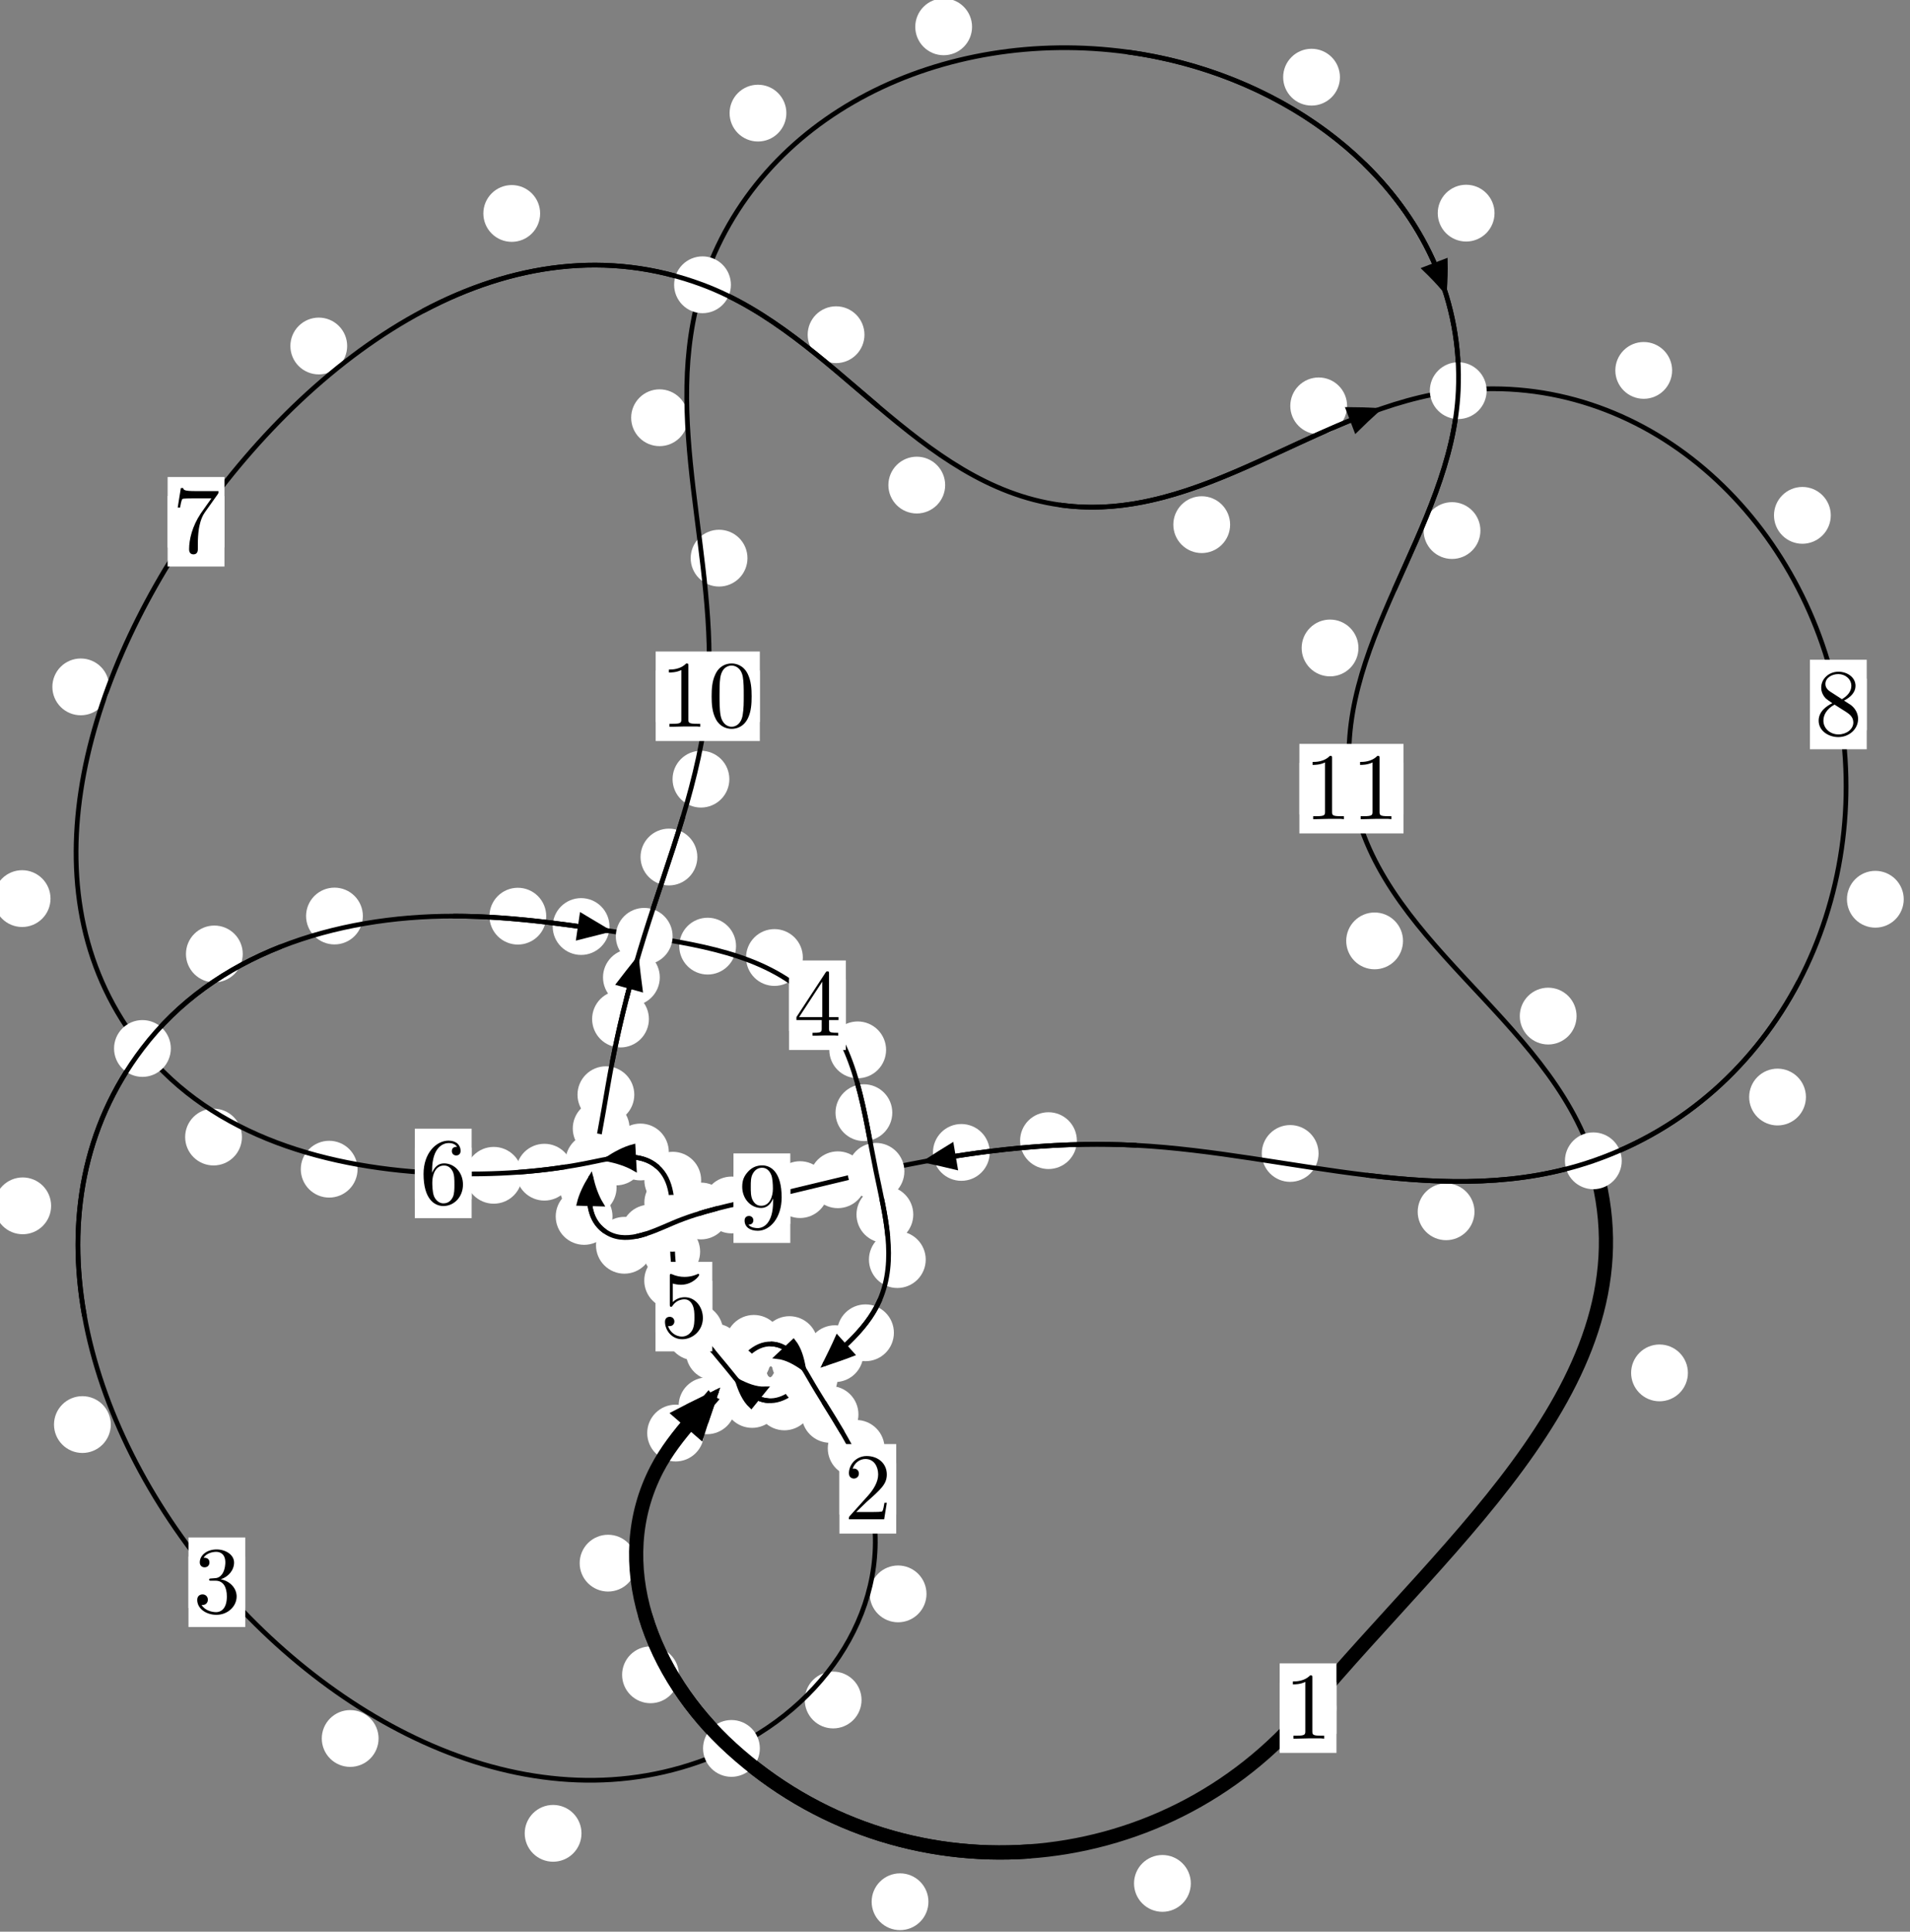 <?xml version="1.0"?>
<!-- Created by MetaPost 1.999 on 2021.07.06:0003 -->
<svg version="1.1" xmlns="http://www.w3.org/2000/svg" xmlns:xlink="http://www.w3.org/1999/xlink" width="201.067" height="203.288" viewBox="0 0 201.067 203.288">
<rect x="0" y="0" width="201.067" height="203.288" fill="#808080" stroke="none"/>
<!-- Original BoundingBox: -77.659821 -19.123474 123.407333 184.164825 -->
  <defs>
    <g transform="scale(0.01,0.01)" id="GLYPHcmr10_48">
      <path style="fill-rule: evenodd;" d="M460 -320C460 -400,455 -480,420 -554C374 -650,292 -666,250 -666C190 -666,117 -640,76 -547C44 -478,39 -400,39 -320C39 -245,43 -155,84 -79C127 2,200 22,249 22C303 22,379 1,423 -94C455 -163,460 -241,460 -320M249 -0C210 -0,151 -25,133 -121C122 -181,122 -273,122 -332C122 -396,122 -462,130 -516C149 -635,224 -644,249 -644C282 -644,348 -626,367 -527C377 -471,377 -395,377 -332C377 -257,377 -189,366 -125C351 -30,294 -0,249 -0"></path>
    </g>
    <g transform="scale(0.01,0.01)" id="GLYPHcmr10_49">
      <path style="fill-rule: evenodd;" d="M294 -640C294 -664,294 -666,271 -666C209 -602,121 -602,89 -602L89 -571C109 -571,168 -571,220 -597L220 -79C220 -43,217 -31,127 -31L95 -31L95 -0L257 -0L130 -3L217 -3L257 -3L297 -3L384 -3L419 -0L419 -31L387 -31C297 -31,294 -42,294 -79"></path>
    </g>
    <g transform="scale(0.01,0.01)" id="GLYPHcmr10_50">
      <path style="fill-rule: evenodd;" d="M127 -77L233 -180C389 -318,449 -372,449 -472C449 -586,359 -666,237 -666C124 -666,50 -574,50 -485C50 -429,100 -429,103 -429C120 -429,155 -441,155 -482C155 -508,137 -534,102 -534C94 -534,92 -534,89 -533C112 -598,166 -635,224 -635C315 -635,358 -554,358 -472C358 -392,308 -313,253 -251L61 -37C50 -26,50 -24,50 -0L421 -0L449 -174L424 -174C419 -144,412 -100,402 -85C395 -77,329 -77,307 -77"></path>
    </g>
    <g transform="scale(0.01,0.01)" id="GLYPHcmr10_51">
      <path style="fill-rule: evenodd;" d="M290 -352C372 -379,430 -449,430 -528C430 -610,342 -666,246 -666C145 -666,69 -606,69 -530C69 -497,91 -478,120 -478C151 -478,171 -500,171 -529C171 -579,124 -579,109 -579C140 -628,206 -641,242 -641C283 -641,338 -619,338 -529C338 -517,336 -459,310 -415C280 -367,246 -364,221 -363C213 -362,189 -360,182 -360C174 -359,167 -358,167 -348C167 -337,174 -337,191 -337L235 -337C317 -337,354 -269,354 -171C354 -35,285 -6,241 -6C198 -6,123 -23,88 -82C123 -77,154 -99,154 -137C154 -173,127 -193,98 -193C74 -193,42 -179,42 -135C42 -44,135 22,244 22C366 22,457 -69,457 -171C457 -253,394 -331,290 -352"></path>
    </g>
    <g transform="scale(0.01,0.01)" id="GLYPHcmr10_52">
      <path style="fill-rule: evenodd;" d="M294 -165L294 -78C294 -42,292 -31,218 -31L197 -31L197 -0L332 -0L238 -3L290 -3L332 -3L374 -3L427 -3L468 -0L468 -31L447 -31C373 -31,371 -42,371 -78L371 -165L471 -165L471 -196L371 -196L371 -651C371 -671,371 -677,355 -677C346 -677,343 -677,335 -665L28 -196L28 -165M300 -196L56 -196L300 -569"></path>
    </g>
    <g transform="scale(0.01,0.01)" id="GLYPHcmr10_53">
      <path style="fill-rule: evenodd;" d="M449 -201C449 -320,367 -420,259 -420C211 -420,168 -404,132 -369L132 -564C152 -558,185 -551,217 -551C340 -551,410 -642,410 -655C410 -661,407 -666,400 -666C399 -666,397 -666,392 -663C372 -654,323 -634,256 -634C216 -634,170 -641,123 -662C115 -665,113 -665,111 -665C101 -665,101 -657,101 -641L101 -345C101 -327,101 -319,115 -319C122 -319,124 -322,128 -328C139 -344,176 -398,257 -398C309 -398,334 -352,342 -334C358 -297,360 -258,360 -208C360 -173,360 -113,336 -71C312 -32,275 -6,229 -6C156 -6,99 -59,82 -118C85 -117,88 -116,99 -116C132 -116,149 -141,149 -165C149 -189,132 -214,99 -214C85 -214,50 -207,50 -161C50 -75,119 22,231 22C347 22,449 -74,449 -201"></path>
    </g>
    <g transform="scale(0.01,0.01)" id="GLYPHcmr10_54">
      <path style="fill-rule: evenodd;" d="M132 -328L132 -352C132 -605,256 -641,307 -641C331 -641,373 -635,395 -601C380 -601,340 -601,340 -556C340 -525,364 -510,386 -510C402 -510,432 -519,432 -558C432 -618,388 -666,305 -666C177 -666,42 -537,42 -316C42 -49,158 22,251 22C362 22,457 -72,457 -204C457 -331,368 -427,257 -427C189 -427,152 -376,132 -328M251 -6C188 -6,158 -66,152 -81C134 -128,134 -208,134 -226C134 -304,166 -404,256 -404C272 -404,318 -404,349 -342C367 -305,367 -254,367 -205C367 -157,367 -107,350 -71C320 -11,274 -6,251 -6"></path>
    </g>
    <g transform="scale(0.01,0.01)" id="GLYPHcmr10_55">
      <path style="fill-rule: evenodd;" d="M476 -609C485 -621,485 -623,485 -644L242 -644C120 -644,118 -657,114 -676L89 -676L56 -470L81 -470C84 -486,93 -549,106 -561C113 -567,191 -567,204 -567L411 -567C400 -551,321 -442,299 -409C209 -274,176 -135,176 -33C176 -23,176 22,222 22C268 22,268 -23,268 -33L268 -84C268 -139,271 -194,279 -248C283 -271,297 -357,341 -419"></path>
    </g>
    <g transform="scale(0.01,0.01)" id="GLYPHcmr10_56">
      <path style="fill-rule: evenodd;" d="M163 -457C117 -487,113 -521,113 -538C113 -599,178 -641,249 -641C322 -641,386 -589,386 -517C386 -460,347 -412,287 -377M309 -362C381 -399,430 -451,430 -517C430 -609,341 -666,250 -666C150 -666,69 -592,69 -499C69 -481,71 -436,113 -389C124 -377,161 -352,186 -335C128 -306,42 -250,42 -151C42 -45,144 22,249 22C362 22,457 -61,457 -168C457 -204,446 -249,408 -291C389 -312,373 -322,309 -362M209 -320L332 -242C360 -223,407 -193,407 -132C407 -58,332 -6,250 -6C164 -6,92 -68,92 -151C92 -209,124 -273,209 -320"></path>
    </g>
    <g transform="scale(0.01,0.01)" id="GLYPHcmr10_57">
      <path style="fill-rule: evenodd;" d="M367 -318L367 -286C367 -52,263 -6,205 -6C188 -6,134 -8,107 -42C151 -42,159 -71,159 -88C159 -119,135 -134,113 -134C97 -134,67 -125,67 -86C67 -19,121 22,206 22C335 22,457 -114,457 -329C457 -598,342 -666,253 -666C198 -666,149 -648,106 -603C65 -558,42 -516,42 -441C42 -316,130 -218,242 -218C303 -218,344 -260,367 -318M243 -241C227 -241,181 -241,150 -304C132 -341,132 -391,132 -440C132 -494,132 -541,153 -578C180 -628,218 -641,253 -641C299 -641,332 -607,349 -562C361 -530,365 -467,365 -421C365 -338,331 -241,243 -241"></path>
    </g>
  </defs>
  <path d="M125.358 198.205C125.358 197.412,125.043 196.652,124.482 196.092C123.922 195.531,123.162 195.216,122.369 195.216C121.576 195.216,120.816 195.531,120.256 196.092C119.695 196.652,119.38 197.412,119.38 198.205C119.38 198.998,119.695 199.758,120.256 200.318C120.816 200.879,121.576 201.194,122.369 201.194C123.162 201.194,123.922 200.879,124.482 200.318C125.043 199.758,125.358 198.998,125.358 198.205Z" style="fill: rgb(100%,100%,100%);stroke: none;"></path>
  <path d="M140.69 179.759C140.69 178.967,140.375 178.207,139.815 177.646C139.254 177.086,138.494 176.771,137.701 176.771C136.909 176.771,136.148 177.086,135.588 177.646C135.027 178.207,134.713 178.967,134.713 179.759C134.713 180.552,135.027 181.312,135.588 181.873C136.148 182.433,136.909 182.748,137.701 182.748C138.494 182.748,139.254 182.433,139.815 181.873C140.375 181.312,140.69 180.552,140.69 179.759Z" style="fill: rgb(100%,100%,100%);stroke: none;"></path>
  <path d="M71.467 176.253C71.467 175.46,71.152 174.7,70.592 174.14C70.031 173.579,69.271 173.264,68.479 173.264C67.686 173.264,66.926 173.579,66.365 174.14C65.805 174.7,65.49 175.46,65.49 176.253C65.49 177.046,65.805 177.806,66.365 178.366C66.926 178.927,67.686 179.242,68.479 179.242C69.271 179.242,70.031 178.927,70.592 178.366C71.152 177.806,71.467 177.046,71.467 176.253Z" style="fill: rgb(100%,100%,100%);stroke: none;"></path>
  <path d="M97.737 200.135C97.737 199.342,97.422 198.582,96.861 198.021C96.301 197.461,95.541 197.146,94.748 197.146C93.955 197.146,93.195 197.461,92.635 198.021C92.074 198.582,91.759 199.342,91.759 200.135C91.759 200.927,92.074 201.688,92.635 202.248C93.195 202.809,93.955 203.123,94.748 203.123C95.541 203.123,96.301 202.809,96.861 202.248C97.422 201.688,97.737 200.927,97.737 200.135Z" style="fill: rgb(100%,100%,100%);stroke: none;"></path>
  <path d="M74.111 150.812C74.111 150.019,73.796 149.259,73.236 148.699C72.675 148.138,71.915 147.823,71.122 147.823C70.33 147.823,69.569 148.138,69.009 148.699C68.448 149.259,68.133 150.019,68.133 150.812C68.133 151.605,68.448 152.365,69.009 152.925C69.569 153.486,70.33 153.801,71.122 153.801C71.915 153.801,72.675 153.486,73.236 152.925C73.796 152.365,74.111 151.605,74.111 150.812Z" style="fill: rgb(100%,100%,100%);stroke: none;"></path>
  <path d="M67 164.501C67 163.709,66.685 162.948,66.125 162.388C65.564 161.827,64.804 161.513,64.012 161.513C63.219 161.513,62.459 161.827,61.898 162.388C61.338 162.948,61.023 163.709,61.023 164.501C61.023 165.294,61.338 166.054,61.898 166.615C62.459 167.175,63.219 167.49,64.012 167.49C64.804 167.49,65.564 167.175,66.125 166.615C66.685 166.054,67 165.294,67 164.501Z" style="fill: rgb(100%,100%,100%);stroke: none;"></path>
  <path d="M81.116 143.035C81.116 142.242,80.801 141.482,80.241 140.922C79.68 140.361,78.92 140.046,78.128 140.046C77.335 140.046,76.575 140.361,76.014 140.922C75.454 141.482,75.139 142.242,75.139 143.035C75.139 143.828,75.454 144.588,76.014 145.148C76.575 145.709,77.335 146.024,78.128 146.024C78.92 146.024,79.68 145.709,80.241 145.148C80.801 144.588,81.116 143.828,81.116 143.035Z" style="fill: rgb(100%,100%,100%);stroke: none;"></path>
  <path d="M77.418 147.944C77.418 147.151,77.103 146.391,76.543 145.831C75.982 145.27,75.222 144.955,74.429 144.955C73.637 144.955,72.877 145.27,72.316 145.831C71.756 146.391,71.441 147.151,71.441 147.944C71.441 148.737,71.756 149.497,72.316 150.057C72.877 150.618,73.637 150.933,74.429 150.933C75.222 150.933,75.982 150.618,76.543 150.057C77.103 149.497,77.418 148.737,77.418 147.944Z" style="fill: rgb(100%,100%,100%);stroke: none;"></path>
  <path d="M86.093 141.503C86.093 140.71,85.778 139.95,85.217 139.389C84.657 138.829,83.897 138.514,83.104 138.514C82.311 138.514,81.551 138.829,80.991 139.389C80.43 139.95,80.115 140.71,80.115 141.503C80.115 142.295,80.43 143.056,80.991 143.616C81.551 144.177,82.311 144.491,83.104 144.491C83.897 144.491,84.657 144.177,85.217 143.616C85.778 143.056,86.093 142.295,86.093 141.503Z" style="fill: rgb(100%,100%,100%);stroke: none;"></path>
  <path d="M82.349 141.372C82.349 140.58,82.034 139.819,81.473 139.259C80.913 138.698,80.153 138.383,79.36 138.383C78.567 138.383,77.807 138.698,77.247 139.259C76.686 139.819,76.371 140.58,76.371 141.372C76.371 142.165,76.686 142.925,77.247 143.486C77.807 144.046,78.567 144.361,79.36 144.361C80.153 144.361,80.913 144.046,81.473 143.486C82.034 142.925,82.349 142.165,82.349 141.372Z" style="fill: rgb(100%,100%,100%);stroke: none;"></path>
  <path d="M90.368 148.848C90.368 148.055,90.053 147.295,89.492 146.734C88.932 146.174,88.171 145.859,87.379 145.859C86.586 145.859,85.826 146.174,85.265 146.734C84.705 147.295,84.39 148.055,84.39 148.848C84.39 149.64,84.705 150.401,85.265 150.961C85.826 151.522,86.586 151.836,87.379 151.836C88.171 151.836,88.932 151.522,89.492 150.961C90.053 150.401,90.368 149.64,90.368 148.848Z" style="fill: rgb(100%,100%,100%);stroke: none;"></path>
  <path d="M87.213 143.327C87.213 142.535,86.898 141.774,86.338 141.214C85.777 140.654,85.017 140.339,84.224 140.339C83.432 140.339,82.671 140.654,82.111 141.214C81.55 141.774,81.236 142.535,81.236 143.327C81.236 144.12,81.55 144.88,82.111 145.441C82.671 146.001,83.432 146.316,84.224 146.316C85.017 146.316,85.777 146.001,86.338 145.441C86.898 144.88,87.213 144.12,87.213 143.327Z" style="fill: rgb(100%,100%,100%);stroke: none;"></path>
  <path d="M97.532 167.737C97.532 166.944,97.217 166.184,96.656 165.624C96.096 165.063,95.336 164.748,94.543 164.748C93.75 164.748,92.99 165.063,92.43 165.624C91.869 166.184,91.554 166.944,91.554 167.737C91.554 168.53,91.869 169.29,92.43 169.85C92.99 170.411,93.75 170.726,94.543 170.726C95.336 170.726,96.096 170.411,96.656 169.85C97.217 169.29,97.532 168.53,97.532 167.737Z" style="fill: rgb(100%,100%,100%);stroke: none;"></path>
  <path d="M93.119 152.424C93.119 151.631,92.804 150.871,92.244 150.311C91.683 149.75,90.923 149.435,90.13 149.435C89.338 149.435,88.577 149.75,88.017 150.311C87.457 150.871,87.142 151.631,87.142 152.424C87.142 153.217,87.457 153.977,88.017 154.537C88.577 155.098,89.338 155.413,90.13 155.413C90.923 155.413,91.683 155.098,92.244 154.537C92.804 153.977,93.119 153.217,93.119 152.424Z" style="fill: rgb(100%,100%,100%);stroke: none;"></path>
  <path d="M61.215 192.936C61.215 192.143,60.9 191.383,60.339 190.822C59.779 190.262,59.019 189.947,58.226 189.947C57.433 189.947,56.673 190.262,56.113 190.822C55.552 191.383,55.237 192.143,55.237 192.936C55.237 193.728,55.552 194.488,56.113 195.049C56.673 195.609,57.433 195.924,58.226 195.924C59.019 195.924,59.779 195.609,60.339 195.049C60.9 194.488,61.215 193.728,61.215 192.936Z" style="fill: rgb(100%,100%,100%);stroke: none;"></path>
  <path d="M90.695 178.904C90.695 178.112,90.38 177.351,89.82 176.791C89.259 176.23,88.499 175.916,87.706 175.916C86.914 175.916,86.153 176.23,85.593 176.791C85.032 177.351,84.717 178.112,84.717 178.904C84.717 179.697,85.032 180.457,85.593 181.018C86.153 181.578,86.914 181.893,87.706 181.893C88.499 181.893,89.259 181.578,89.82 181.018C90.38 180.457,90.695 179.697,90.695 178.904Z" style="fill: rgb(100%,100%,100%);stroke: none;"></path>
  <path d="M11.663 149.917C11.663 149.125,11.348 148.365,10.788 147.804C10.227 147.244,9.467 146.929,8.674 146.929C7.882 146.929,7.121 147.244,6.561 147.804C6 148.365,5.685 149.125,5.685 149.917C5.685 150.71,6 151.47,6.561 152.031C7.121 152.591,7.882 152.906,8.674 152.906C9.467 152.906,10.227 152.591,10.788 152.031C11.348 151.47,11.663 150.71,11.663 149.917Z" style="fill: rgb(100%,100%,100%);stroke: none;"></path>
  <path d="M39.852 182.954C39.852 182.162,39.537 181.401,38.977 180.841C38.416 180.28,37.656 179.966,36.864 179.966C36.071 179.966,35.311 180.28,34.75 180.841C34.19 181.401,33.875 182.162,33.875 182.954C33.875 183.747,34.19 184.507,34.75 185.068C35.311 185.628,36.071 185.943,36.864 185.943C37.656 185.943,38.416 185.628,38.977 185.068C39.537 184.507,39.852 183.747,39.852 182.954Z" style="fill: rgb(100%,100%,100%);stroke: none;"></path>
  <path d="M25.554 100.392C25.554 99.599,25.239 98.839,24.678 98.279C24.118 97.718,23.358 97.403,22.565 97.403C21.772 97.403,21.012 97.718,20.452 98.279C19.891 98.839,19.576 99.599,19.576 100.392C19.576 101.185,19.891 101.945,20.452 102.505C21.012 103.066,21.772 103.381,22.565 103.381C23.358 103.381,24.118 103.066,24.678 102.505C25.239 101.945,25.554 101.185,25.554 100.392Z" style="fill: rgb(100%,100%,100%);stroke: none;"></path>
  <path d="M5.381 126.9C5.381 126.107,5.066 125.347,4.505 124.787C3.945 124.226,3.184 123.911,2.392 123.911C1.599 123.911,0.839 124.226,0.278 124.787C-0.282 125.347,-0.597 126.107,-0.597 126.9C-0.597 127.693,-0.282 128.453,0.278 129.013C0.839 129.574,1.599 129.889,2.392 129.889C3.184 129.889,3.945 129.574,4.505 129.013C5.066 128.453,5.381 127.693,5.381 126.9Z" style="fill: rgb(100%,100%,100%);stroke: none;"></path>
  <path d="M57.502 96.416C57.502 95.623,57.187 94.863,56.626 94.302C56.066 93.742,55.306 93.427,54.513 93.427C53.72 93.427,52.96 93.742,52.4 94.302C51.839 94.863,51.524 95.623,51.524 96.416C51.524 97.208,51.839 97.969,52.4 98.529C52.96 99.09,53.72 99.404,54.513 99.404C55.306 99.404,56.066 99.09,56.626 98.529C57.187 97.969,57.502 97.208,57.502 96.416Z" style="fill: rgb(100%,100%,100%);stroke: none;"></path>
  <path d="M38.199 96.402C38.199 95.609,37.884 94.849,37.323 94.288C36.763 93.728,36.003 93.413,35.21 93.413C34.417 93.413,33.657 93.728,33.097 94.288C32.536 94.849,32.221 95.609,32.221 96.402C32.221 97.194,32.536 97.954,33.097 98.515C33.657 99.075,34.417 99.39,35.21 99.39C36.003 99.39,36.763 99.075,37.323 98.515C37.884 97.954,38.199 97.194,38.199 96.402Z" style="fill: rgb(100%,100%,100%);stroke: none;"></path>
  <path d="M77.484 99.568C77.484 98.775,77.169 98.015,76.608 97.455C76.048 96.894,75.288 96.579,74.495 96.579C73.702 96.579,72.942 96.894,72.382 97.455C71.821 98.015,71.506 98.775,71.506 99.568C71.506 100.361,71.821 101.121,72.382 101.681C72.942 102.242,73.702 102.557,74.495 102.557C75.288 102.557,76.048 102.242,76.608 101.681C77.169 101.121,77.484 100.361,77.484 99.568Z" style="fill: rgb(100%,100%,100%);stroke: none;"></path>
  <path d="M64.161 97.506C64.161 96.713,63.846 95.953,63.285 95.393C62.725 94.832,61.965 94.517,61.172 94.517C60.379 94.517,59.619 94.832,59.059 95.393C58.498 95.953,58.183 96.713,58.183 97.506C58.183 98.299,58.498 99.059,59.059 99.619C59.619 100.18,60.379 100.495,61.172 100.495C61.965 100.495,62.725 100.18,63.285 99.619C63.846 99.059,64.161 98.299,64.161 97.506Z" style="fill: rgb(100%,100%,100%);stroke: none;"></path>
  <path d="M93.279 110.485C93.279 109.692,92.964 108.932,92.403 108.372C91.843 107.811,91.082 107.496,90.29 107.496C89.497 107.496,88.737 107.811,88.176 108.372C87.616 108.932,87.301 109.692,87.301 110.485C87.301 111.278,87.616 112.038,88.176 112.598C88.737 113.159,89.497 113.474,90.29 113.474C91.082 113.474,91.843 113.159,92.403 112.598C92.964 112.038,93.279 111.278,93.279 110.485Z" style="fill: rgb(100%,100%,100%);stroke: none;"></path>
  <path d="M84.515 100.765C84.515 99.973,84.2 99.213,83.639 98.652C83.079 98.092,82.319 97.777,81.526 97.777C80.733 97.777,79.973 98.092,79.413 98.652C78.852 99.213,78.537 99.973,78.537 100.765C78.537 101.558,78.852 102.318,79.413 102.879C79.973 103.439,80.733 103.754,81.526 103.754C82.319 103.754,83.079 103.439,83.639 102.879C84.2 102.318,84.515 101.558,84.515 100.765Z" style="fill: rgb(100%,100%,100%);stroke: none;"></path>
  <path d="M96.141 127.815C96.141 127.022,95.826 126.262,95.266 125.701C94.705 125.141,93.945 124.826,93.152 124.826C92.36 124.826,91.6 125.141,91.039 125.701C90.479 126.262,90.164 127.022,90.164 127.815C90.164 128.607,90.479 129.368,91.039 129.928C91.6 130.488,92.36 130.803,93.152 130.803C93.945 130.803,94.705 130.488,95.266 129.928C95.826 129.368,96.141 128.607,96.141 127.815Z" style="fill: rgb(100%,100%,100%);stroke: none;"></path>
  <path d="M93.932 117.095C93.932 116.302,93.617 115.542,93.057 114.982C92.496 114.421,91.736 114.106,90.944 114.106C90.151 114.106,89.391 114.421,88.83 114.982C88.27 115.542,87.955 116.302,87.955 117.095C87.955 117.888,88.27 118.648,88.83 119.208C89.391 119.769,90.151 120.084,90.944 120.084C91.736 120.084,92.496 119.769,93.057 119.208C93.617 118.648,93.932 117.888,93.932 117.095Z" style="fill: rgb(100%,100%,100%);stroke: none;"></path>
  <path d="M94.101 140.259C94.101 139.467,93.787 138.707,93.226 138.146C92.666 137.586,91.905 137.271,91.113 137.271C90.32 137.271,89.56 137.586,88.999 138.146C88.439 138.707,88.124 139.467,88.124 140.259C88.124 141.052,88.439 141.812,88.999 142.373C89.56 142.933,90.32 143.248,91.113 143.248C91.905 143.248,92.666 142.933,93.226 142.373C93.787 141.812,94.101 141.052,94.101 140.259Z" style="fill: rgb(100%,100%,100%);stroke: none;"></path>
  <path d="M97.452 132.557C97.452 131.764,97.137 131.004,96.577 130.444C96.016 129.883,95.256 129.568,94.463 129.568C93.671 129.568,92.91 129.883,92.35 130.444C91.789 131.004,91.475 131.764,91.475 132.557C91.475 133.35,91.789 134.11,92.35 134.671C92.91 135.231,93.671 135.546,94.463 135.546C95.256 135.546,96.016 135.231,96.577 134.671C97.137 134.11,97.452 133.35,97.452 132.557Z" style="fill: rgb(100%,100%,100%);stroke: none;"></path>
  <path d="M86.908 146.204C86.908 145.412,86.593 144.652,86.033 144.091C85.472 143.531,84.712 143.216,83.919 143.216C83.127 143.216,82.366 143.531,81.806 144.091C81.245 144.652,80.93 145.412,80.93 146.204C80.93 146.997,81.245 147.757,81.806 148.318C82.366 148.878,83.127 149.193,83.919 149.193C84.712 149.193,85.472 148.878,86.033 148.318C86.593 147.757,86.908 146.997,86.908 146.204Z" style="fill: rgb(100%,100%,100%);stroke: none;"></path>
  <path d="M90.888 142.457C90.888 141.665,90.573 140.905,90.012 140.344C89.452 139.784,88.692 139.469,87.899 139.469C87.106 139.469,86.346 139.784,85.786 140.344C85.225 140.905,84.91 141.665,84.91 142.457C84.91 143.25,85.225 144.01,85.786 144.571C86.346 145.131,87.106 145.446,87.899 145.446C88.692 145.446,89.452 145.131,90.012 144.571C90.573 144.01,90.888 143.25,90.888 142.457Z" style="fill: rgb(100%,100%,100%);stroke: none;"></path>
  <path d="M82.164 147.277C82.164 146.484,81.849 145.724,81.289 145.163C80.728 144.603,79.968 144.288,79.176 144.288C78.383 144.288,77.623 144.603,77.062 145.163C76.502 145.724,76.187 146.484,76.187 147.277C76.187 148.069,76.502 148.83,77.062 149.39C77.623 149.951,78.383 150.265,79.176 150.265C79.968 150.265,80.728 149.951,81.289 149.39C81.849 148.83,82.164 148.069,82.164 147.277Z" style="fill: rgb(100%,100%,100%);stroke: none;"></path>
  <path d="M85.562 147.533C85.562 146.74,85.247 145.98,84.686 145.42C84.126 144.859,83.366 144.544,82.573 144.544C81.78 144.544,81.02 144.859,80.46 145.42C79.899 145.98,79.584 146.74,79.584 147.533C79.584 148.326,79.899 149.086,80.46 149.646C81.02 150.207,81.78 150.522,82.573 150.522C83.366 150.522,84.126 150.207,84.686 149.646C85.247 149.086,85.562 148.326,85.562 147.533Z" style="fill: rgb(100%,100%,100%);stroke: none;"></path>
  <path d="M78.184 142.275C78.184 141.482,77.869 140.722,77.308 140.162C76.748 139.601,75.988 139.286,75.195 139.286C74.402 139.286,73.642 139.601,73.082 140.162C72.521 140.722,72.206 141.482,72.206 142.275C72.206 143.068,72.521 143.828,73.082 144.388C73.642 144.949,74.402 145.264,75.195 145.264C75.988 145.264,76.748 144.949,77.308 144.388C77.869 143.828,78.184 143.068,78.184 142.275Z" style="fill: rgb(100%,100%,100%);stroke: none;"></path>
  <path d="M81.04 145.846C81.04 145.053,80.725 144.293,80.164 143.732C79.604 143.172,78.844 142.857,78.051 142.857C77.258 142.857,76.498 143.172,75.938 143.732C75.377 144.293,75.062 145.053,75.062 145.846C75.062 146.638,75.377 147.398,75.938 147.959C76.498 148.519,77.258 148.834,78.051 148.834C78.844 148.834,79.604 148.519,80.164 147.959C80.725 147.398,81.04 146.638,81.04 145.846Z" style="fill: rgb(100%,100%,100%);stroke: none;"></path>
  <path d="M73.799 134.76C73.799 133.967,73.484 133.207,72.924 132.647C72.363 132.086,71.603 131.771,70.811 131.771C70.018 131.771,69.258 132.086,68.697 132.647C68.137 133.207,67.822 133.967,67.822 134.76C67.822 135.553,68.137 136.313,68.697 136.873C69.258 137.434,70.018 137.749,70.811 137.749C71.603 137.749,72.363 137.434,72.924 136.873C73.484 136.313,73.799 135.553,73.799 134.76Z" style="fill: rgb(100%,100%,100%);stroke: none;"></path>
  <path d="M76.128 140.166C76.128 139.374,75.813 138.613,75.253 138.053C74.692 137.492,73.932 137.178,73.139 137.178C72.347 137.178,71.587 137.492,71.026 138.053C70.466 138.613,70.151 139.374,70.151 140.166C70.151 140.959,70.466 141.719,71.026 142.28C71.587 142.84,72.347 143.155,73.139 143.155C73.932 143.155,74.692 142.84,75.253 142.28C75.813 141.719,76.128 140.959,76.128 140.166Z" style="fill: rgb(100%,100%,100%);stroke: none;"></path>
  <path d="M73.81 126.56C73.81 125.767,73.495 125.007,72.934 124.446C72.374 123.886,71.614 123.571,70.821 123.571C70.028 123.571,69.268 123.886,68.708 124.446C68.147 125.007,67.832 125.767,67.832 126.56C67.832 127.352,68.147 128.113,68.708 128.673C69.268 129.234,70.028 129.549,70.821 129.549C71.614 129.549,72.374 129.234,72.934 128.673C73.495 128.113,73.81 127.352,73.81 126.56Z" style="fill: rgb(100%,100%,100%);stroke: none;"></path>
  <path d="M73.703 131.72C73.703 130.927,73.388 130.167,72.828 129.606C72.267 129.046,71.507 128.731,70.715 128.731C69.922 128.731,69.162 129.046,68.601 129.606C68.041 130.167,67.726 130.927,67.726 131.72C67.726 132.512,68.041 133.273,68.601 133.833C69.162 134.394,69.922 134.708,70.715 134.708C71.507 134.708,72.267 134.394,72.828 133.833C73.388 133.273,73.703 132.512,73.703 131.72Z" style="fill: rgb(100%,100%,100%);stroke: none;"></path>
  <path d="M70.404 121.232C70.404 120.439,70.089 119.679,69.529 119.119C68.968 118.558,68.208 118.243,67.415 118.243C66.623 118.243,65.862 118.558,65.302 119.119C64.741 119.679,64.426 120.439,64.426 121.232C64.426 122.025,64.741 122.785,65.302 123.345C65.862 123.906,66.623 124.221,67.415 124.221C68.208 124.221,68.968 123.906,69.529 123.345C70.089 122.785,70.404 122.025,70.404 121.232Z" style="fill: rgb(100%,100%,100%);stroke: none;"></path>
  <path d="M73.81 124.201C73.81 123.408,73.495 122.648,72.935 122.088C72.374 121.527,71.614 121.212,70.821 121.212C70.029 121.212,69.268 121.527,68.708 122.088C68.148 122.648,67.833 123.408,67.833 124.201C67.833 124.994,68.148 125.754,68.708 126.314C69.268 126.875,70.029 127.19,70.821 127.19C71.614 127.19,72.374 126.875,72.935 126.314C73.495 125.754,73.81 124.994,73.81 124.201Z" style="fill: rgb(100%,100%,100%);stroke: none;"></path>
  <path d="M60.297 123.358C60.297 122.566,59.982 121.805,59.422 121.245C58.861 120.684,58.101 120.37,57.308 120.37C56.516 120.37,55.756 120.684,55.195 121.245C54.635 121.805,54.32 122.566,54.32 123.358C54.32 124.151,54.635 124.911,55.195 125.472C55.756 126.032,56.516 126.347,57.308 126.347C58.101 126.347,58.861 126.032,59.422 125.472C59.982 124.911,60.297 124.151,60.297 123.358Z" style="fill: rgb(100%,100%,100%);stroke: none;"></path>
  <path d="M67.841 121.759C67.841 120.966,67.526 120.206,66.965 119.646C66.405 119.085,65.644 118.77,64.852 118.77C64.059 118.77,63.299 119.085,62.738 119.646C62.178 120.206,61.863 120.966,61.863 121.759C61.863 122.552,62.178 123.312,62.738 123.872C63.299 124.433,64.059 124.748,64.852 124.748C65.644 124.748,66.405 124.433,66.965 123.872C67.526 123.312,67.841 122.552,67.841 121.759Z" style="fill: rgb(100%,100%,100%);stroke: none;"></path>
  <path d="M37.641 123.042C37.641 122.25,37.326 121.49,36.766 120.929C36.205 120.369,35.445 120.054,34.652 120.054C33.86 120.054,33.1 120.369,32.539 120.929C31.979 121.49,31.664 122.25,31.664 123.042C31.664 123.835,31.979 124.595,32.539 125.156C33.1 125.716,33.86 126.031,34.652 126.031C35.445 126.031,36.205 125.716,36.766 125.156C37.326 124.595,37.641 123.835,37.641 123.042Z" style="fill: rgb(100%,100%,100%);stroke: none;"></path>
  <path d="M54.965 123.687C54.965 122.894,54.65 122.134,54.089 121.573C53.529 121.013,52.768 120.698,51.976 120.698C51.183 120.698,50.423 121.013,49.862 121.573C49.302 122.134,48.987 122.894,48.987 123.687C48.987 124.479,49.302 125.239,49.862 125.8C50.423 126.36,51.183 126.675,51.976 126.675C52.768 126.675,53.529 126.36,54.089 125.8C54.65 125.239,54.965 124.479,54.965 123.687Z" style="fill: rgb(100%,100%,100%);stroke: none;"></path>
  <path d="M5.318 94.567C5.318 93.774,5.003 93.014,4.442 92.453C3.882 91.893,3.122 91.578,2.329 91.578C1.536 91.578,0.776 91.893,0.216 92.453C-0.345 93.014,-0.66 93.774,-0.66 94.567C-0.66 95.359,-0.345 96.119,0.216 96.68C0.776 97.24,1.536 97.555,2.329 97.555C3.122 97.555,3.882 97.24,4.442 96.68C5.003 96.119,5.318 95.359,5.318 94.567Z" style="fill: rgb(100%,100%,100%);stroke: none;"></path>
  <path d="M25.468 119.661C25.468 118.868,25.153 118.108,24.593 117.548C24.032 116.987,23.272 116.672,22.48 116.672C21.687 116.672,20.927 116.987,20.366 117.548C19.806 118.108,19.491 118.868,19.491 119.661C19.491 120.454,19.806 121.214,20.366 121.774C20.927 122.335,21.687 122.65,22.48 122.65C23.272 122.65,24.032 122.335,24.593 121.774C25.153 121.214,25.468 120.454,25.468 119.661Z" style="fill: rgb(100%,100%,100%);stroke: none;"></path>
  <path d="M36.546 36.413C36.546 35.621,36.231 34.86,35.671 34.3C35.11 33.739,34.35 33.424,33.557 33.424C32.765 33.424,32.005 33.739,31.444 34.3C30.884 34.86,30.569 35.621,30.569 36.413C30.569 37.206,30.884 37.966,31.444 38.527C32.005 39.087,32.765 39.402,33.557 39.402C34.35 39.402,35.11 39.087,35.671 38.527C36.231 37.966,36.546 37.206,36.546 36.413Z" style="fill: rgb(100%,100%,100%);stroke: none;"></path>
  <path d="M11.49 72.286C11.49 71.493,11.176 70.733,10.615 70.172C10.055 69.612,9.294 69.297,8.502 69.297C7.709 69.297,6.949 69.612,6.388 70.172C5.828 70.733,5.513 71.493,5.513 72.286C5.513 73.078,5.828 73.839,6.388 74.399C6.949 74.96,7.709 75.274,8.502 75.274C9.294 75.274,10.055 74.96,10.615 74.399C11.176 73.839,11.49 73.078,11.49 72.286Z" style="fill: rgb(100%,100%,100%);stroke: none;"></path>
  <path d="M91.002 35.225C91.002 34.432,90.687 33.672,90.127 33.111C89.566 32.551,88.806 32.236,88.013 32.236C87.221 32.236,86.46 32.551,85.9 33.111C85.34 33.672,85.025 34.432,85.025 35.225C85.025 36.017,85.34 36.778,85.9 37.338C86.46 37.899,87.221 38.213,88.013 38.213C88.806 38.213,89.566 37.899,90.127 37.338C90.687 36.778,91.002 36.017,91.002 35.225Z" style="fill: rgb(100%,100%,100%);stroke: none;"></path>
  <path d="M56.86 22.464C56.86 21.671,56.545 20.911,55.985 20.35C55.424 19.79,54.664 19.475,53.871 19.475C53.079 19.475,52.319 19.79,51.758 20.35C51.198 20.911,50.883 21.671,50.883 22.464C50.883 23.256,51.198 24.017,51.758 24.577C52.319 25.138,53.079 25.452,53.871 25.452C54.664 25.452,55.424 25.138,55.985 24.577C56.545 24.017,56.86 23.256,56.86 22.464Z" style="fill: rgb(100%,100%,100%);stroke: none;"></path>
  <path d="M129.495 55.214C129.495 54.421,129.18 53.661,128.619 53.1C128.059 52.54,127.299 52.225,126.506 52.225C125.713 52.225,124.953 52.54,124.393 53.1C123.832 53.661,123.517 54.421,123.517 55.214C123.517 56.006,123.832 56.766,124.393 57.327C124.953 57.887,125.713 58.202,126.506 58.202C127.299 58.202,128.059 57.887,128.619 57.327C129.18 56.766,129.495 56.006,129.495 55.214Z" style="fill: rgb(100%,100%,100%);stroke: none;"></path>
  <path d="M99.498 51.049C99.498 50.257,99.183 49.497,98.622 48.936C98.062 48.376,97.302 48.061,96.509 48.061C95.716 48.061,94.956 48.376,94.396 48.936C93.835 49.497,93.52 50.257,93.52 51.049C93.52 51.842,93.835 52.602,94.396 53.163C94.956 53.723,95.716 54.038,96.509 54.038C97.302 54.038,98.062 53.723,98.622 53.163C99.183 52.602,99.498 51.842,99.498 51.049Z" style="fill: rgb(100%,100%,100%);stroke: none;"></path>
  <path d="M176.025 38.981C176.025 38.188,175.71 37.428,175.149 36.868C174.589 36.307,173.829 35.992,173.036 35.992C172.243 35.992,171.483 36.307,170.923 36.868C170.362 37.428,170.047 38.188,170.047 38.981C170.047 39.774,170.362 40.534,170.923 41.094C171.483 41.655,172.243 41.97,173.036 41.97C173.829 41.97,174.589 41.655,175.149 41.094C175.71 40.534,176.025 39.774,176.025 38.981Z" style="fill: rgb(100%,100%,100%);stroke: none;"></path>
  <path d="M141.808 42.714C141.808 41.921,141.493 41.161,140.932 40.6C140.372 40.04,139.612 39.725,138.819 39.725C138.026 39.725,137.266 40.04,136.706 40.6C136.145 41.161,135.83 41.921,135.83 42.714C135.83 43.506,136.145 44.267,136.706 44.827C137.266 45.387,138.026 45.702,138.819 45.702C139.612 45.702,140.372 45.387,140.932 44.827C141.493 44.267,141.808 43.506,141.808 42.714Z" style="fill: rgb(100%,100%,100%);stroke: none;"></path>
  <path d="M200.407 94.635C200.407 93.843,200.092 93.083,199.532 92.522C198.971 91.962,198.211 91.647,197.419 91.647C196.626 91.647,195.866 91.962,195.305 92.522C194.745 93.083,194.43 93.843,194.43 94.635C194.43 95.428,194.745 96.188,195.305 96.749C195.866 97.309,196.626 97.624,197.419 97.624C198.211 97.624,198.971 97.309,199.532 96.749C200.092 96.188,200.407 95.428,200.407 94.635Z" style="fill: rgb(100%,100%,100%);stroke: none;"></path>
  <path d="M192.727 54.235C192.727 53.442,192.412 52.682,191.851 52.122C191.291 51.561,190.531 51.246,189.738 51.246C188.945 51.246,188.185 51.561,187.625 52.122C187.064 52.682,186.749 53.442,186.749 54.235C186.749 55.028,187.064 55.788,187.625 56.348C188.185 56.909,188.945 57.224,189.738 57.224C190.531 57.224,191.291 56.909,191.851 56.348C192.412 55.788,192.727 55.028,192.727 54.235Z" style="fill: rgb(100%,100%,100%);stroke: none;"></path>
  <path d="M155.22 127.524C155.22 126.731,154.905 125.971,154.345 125.411C153.784 124.85,153.024 124.535,152.231 124.535C151.439 124.535,150.678 124.85,150.118 125.411C149.557 125.971,149.242 126.731,149.242 127.524C149.242 128.317,149.557 129.077,150.118 129.637C150.678 130.198,151.439 130.513,152.231 130.513C153.024 130.513,153.784 130.198,154.345 129.637C154.905 129.077,155.22 128.317,155.22 127.524Z" style="fill: rgb(100%,100%,100%);stroke: none;"></path>
  <path d="M190.112 115.45C190.112 114.658,189.797 113.897,189.237 113.337C188.676 112.777,187.916 112.462,187.124 112.462C186.331 112.462,185.571 112.777,185.01 113.337C184.45 113.897,184.135 114.658,184.135 115.45C184.135 116.243,184.45 117.003,185.01 117.564C185.571 118.124,186.331 118.439,187.124 118.439C187.916 118.439,188.676 118.124,189.237 117.564C189.797 117.003,190.112 116.243,190.112 115.45Z" style="fill: rgb(100%,100%,100%);stroke: none;"></path>
  <path d="M113.363 120.039C113.363 119.246,113.048 118.486,112.488 117.925C111.927 117.365,111.167 117.05,110.375 117.05C109.582 117.05,108.822 117.365,108.261 117.925C107.701 118.486,107.386 119.246,107.386 120.039C107.386 120.831,107.701 121.591,108.261 122.152C108.822 122.712,109.582 123.027,110.375 123.027C111.167 123.027,111.927 122.712,112.488 122.152C113.048 121.591,113.363 120.831,113.363 120.039Z" style="fill: rgb(100%,100%,100%);stroke: none;"></path>
  <path d="M138.806 121.387C138.806 120.595,138.492 119.835,137.931 119.274C137.371 118.714,136.61 118.399,135.818 118.399C135.025 118.399,134.265 118.714,133.704 119.274C133.144 119.835,132.829 120.595,132.829 121.387C132.829 122.18,133.144 122.94,133.704 123.501C134.265 124.061,135.025 124.376,135.818 124.376C136.61 124.376,137.371 124.061,137.931 123.501C138.492 122.94,138.806 122.18,138.806 121.387Z" style="fill: rgb(100%,100%,100%);stroke: none;"></path>
  <path d="M91.188 124.156C91.188 123.363,90.873 122.603,90.313 122.042C89.752 121.482,88.992 121.167,88.199 121.167C87.407 121.167,86.647 121.482,86.086 122.042C85.526 122.603,85.211 123.363,85.211 124.156C85.211 124.948,85.526 125.708,86.086 126.269C86.647 126.829,87.407 127.144,88.199 127.144C88.992 127.144,89.752 126.829,90.313 126.269C90.873 125.708,91.188 124.948,91.188 124.156Z" style="fill: rgb(100%,100%,100%);stroke: none;"></path>
  <path d="M104.191 121.278C104.191 120.485,103.877 119.725,103.316 119.165C102.756 118.604,101.995 118.289,101.203 118.289C100.41 118.289,99.65 118.604,99.089 119.165C98.529 119.725,98.214 120.485,98.214 121.278C98.214 122.071,98.529 122.831,99.089 123.391C99.65 123.952,100.41 124.267,101.203 124.267C101.995 124.267,102.756 123.952,103.316 123.391C103.877 122.831,104.191 122.071,104.191 121.278Z" style="fill: rgb(100%,100%,100%);stroke: none;"></path>
  <path d="M80.002 126.809C80.002 126.016,79.687 125.256,79.126 124.695C78.566 124.135,77.806 123.82,77.013 123.82C76.22 123.82,75.46 124.135,74.9 124.695C74.339 125.256,74.024 126.016,74.024 126.809C74.024 127.601,74.339 128.361,74.9 128.922C75.46 129.482,76.22 129.797,77.013 129.797C77.806 129.797,78.566 129.482,79.126 128.922C79.687 128.361,80.002 127.601,80.002 126.809Z" style="fill: rgb(100%,100%,100%);stroke: none;"></path>
  <path d="M87.207 125.194C87.207 124.401,86.892 123.641,86.331 123.08C85.771 122.52,85.011 122.205,84.218 122.205C83.425 122.205,82.665 122.52,82.105 123.08C81.544 123.641,81.229 124.401,81.229 125.194C81.229 125.986,81.544 126.746,82.105 127.307C82.665 127.867,83.425 128.182,84.218 128.182C85.011 128.182,85.771 127.867,86.331 127.307C86.892 126.746,87.207 125.986,87.207 125.194Z" style="fill: rgb(100%,100%,100%);stroke: none;"></path>
  <path d="M71.364 129.767C71.364 128.974,71.049 128.214,70.488 127.653C69.928 127.093,69.168 126.778,68.375 126.778C67.582 126.778,66.822 127.093,66.262 127.653C65.701 128.214,65.386 128.974,65.386 129.767C65.386 130.559,65.701 131.319,66.262 131.88C66.822 132.44,67.582 132.755,68.375 132.755C69.168 132.755,69.928 132.44,70.488 131.88C71.049 131.319,71.364 130.559,71.364 129.767Z" style="fill: rgb(100%,100%,100%);stroke: none;"></path>
  <path d="M76.772 127.442C76.772 126.649,76.457 125.889,75.897 125.329C75.336 124.768,74.576 124.453,73.784 124.453C72.991 124.453,72.231 124.768,71.67 125.329C71.11 125.889,70.795 126.649,70.795 127.442C70.795 128.235,71.11 128.995,71.67 129.555C72.231 130.116,72.991 130.431,73.784 130.431C74.576 130.431,75.336 130.116,75.897 129.555C76.457 128.995,76.772 128.235,76.772 127.442Z" style="fill: rgb(100%,100%,100%);stroke: none;"></path>
  <path d="M64.479 128.014C64.479 127.222,64.164 126.461,63.603 125.901C63.043 125.34,62.283 125.025,61.49 125.025C60.697 125.025,59.937 125.34,59.377 125.901C58.816 126.461,58.501 127.222,58.501 128.014C58.501 128.807,58.816 129.567,59.377 130.128C59.937 130.688,60.697 131.003,61.49 131.003C62.283 131.003,63.043 130.688,63.603 130.128C64.164 129.567,64.479 128.807,64.479 128.014Z" style="fill: rgb(100%,100%,100%);stroke: none;"></path>
  <path d="M68.718 131.05C68.718 130.258,68.403 129.497,67.843 128.937C67.283 128.376,66.522 128.061,65.73 128.061C64.937 128.061,64.177 128.376,63.616 128.937C63.056 129.497,62.741 130.258,62.741 131.05C62.741 131.843,63.056 132.603,63.616 133.164C64.177 133.724,64.937 134.039,65.73 134.039C66.522 134.039,67.283 133.724,67.843 133.164C68.403 132.603,68.718 131.843,68.718 131.05Z" style="fill: rgb(100%,100%,100%);stroke: none;"></path>
  <path d="M66.275 118.756C66.275 117.963,65.96 117.203,65.399 116.643C64.839 116.082,64.079 115.767,63.286 115.767C62.493 115.767,61.733 116.082,61.173 116.643C60.612 117.203,60.297 117.963,60.297 118.756C60.297 119.549,60.612 120.309,61.173 120.869C61.733 121.43,62.493 121.745,63.286 121.745C64.079 121.745,64.839 121.43,65.399 120.869C65.96 120.309,66.275 119.549,66.275 118.756Z" style="fill: rgb(100%,100%,100%);stroke: none;"></path>
  <path d="M64.908 124.96C64.908 124.167,64.593 123.407,64.032 122.847C63.472 122.286,62.712 121.971,61.919 121.971C61.126 121.971,60.366 122.286,59.806 122.847C59.245 123.407,58.93 124.167,58.93 124.96C58.93 125.753,59.245 126.513,59.806 127.073C60.366 127.634,61.126 127.949,61.919 127.949C62.712 127.949,63.472 127.634,64.032 127.073C64.593 126.513,64.908 125.753,64.908 124.96Z" style="fill: rgb(100%,100%,100%);stroke: none;"></path>
  <path d="M68.31 107.241C68.31 106.449,67.995 105.689,67.435 105.128C66.874 104.568,66.114 104.253,65.321 104.253C64.529 104.253,63.769 104.568,63.208 105.128C62.648 105.689,62.333 106.449,62.333 107.241C62.333 108.034,62.648 108.794,63.208 109.355C63.769 109.915,64.529 110.23,65.321 110.23C66.114 110.23,66.874 109.915,67.435 109.355C67.995 108.794,68.31 108.034,68.31 107.241Z" style="fill: rgb(100%,100%,100%);stroke: none;"></path>
  <path d="M66.772 115.205C66.772 114.412,66.458 113.652,65.897 113.091C65.337 112.531,64.576 112.216,63.784 112.216C62.991 112.216,62.231 112.531,61.67 113.091C61.11 113.652,60.795 114.412,60.795 115.205C60.795 115.997,61.11 116.758,61.67 117.318C62.231 117.879,62.991 118.193,63.784 118.193C64.576 118.193,65.337 117.879,65.897 117.318C66.458 116.758,66.772 115.997,66.772 115.205Z" style="fill: rgb(100%,100%,100%);stroke: none;"></path>
  <path d="M73.409 90.191C73.409 89.399,73.094 88.638,72.533 88.078C71.973 87.517,71.213 87.203,70.42 87.203C69.627 87.203,68.867 87.517,68.307 88.078C67.746 88.638,67.431 89.399,67.431 90.191C67.431 90.984,67.746 91.744,68.307 92.305C68.867 92.865,69.627 93.18,70.42 93.18C71.213 93.18,71.973 92.865,72.533 92.305C73.094 91.744,73.409 90.984,73.409 90.191Z" style="fill: rgb(100%,100%,100%);stroke: none;"></path>
  <path d="M69.457 102.857C69.457 102.064,69.142 101.304,68.581 100.744C68.021 100.183,67.261 99.868,66.468 99.868C65.675 99.868,64.915 100.183,64.355 100.744C63.794 101.304,63.479 102.064,63.479 102.857C63.479 103.65,63.794 104.41,64.355 104.97C64.915 105.531,65.675 105.846,66.468 105.846C67.261 105.846,68.021 105.531,68.581 104.97C69.142 104.41,69.457 103.65,69.457 102.857Z" style="fill: rgb(100%,100%,100%);stroke: none;"></path>
  <path d="M78.686 58.738C78.686 57.946,78.371 57.185,77.811 56.625C77.25 56.064,76.49 55.75,75.697 55.75C74.905 55.75,74.145 56.064,73.584 56.625C73.024 57.185,72.709 57.946,72.709 58.738C72.709 59.531,73.024 60.291,73.584 60.852C74.145 61.412,74.905 61.727,75.697 61.727C76.49 61.727,77.25 61.412,77.811 60.852C78.371 60.291,78.686 59.531,78.686 58.738Z" style="fill: rgb(100%,100%,100%);stroke: none;"></path>
  <path d="M76.779 81.998C76.779 81.205,76.464 80.445,75.903 79.884C75.343 79.324,74.583 79.009,73.79 79.009C72.997 79.009,72.237 79.324,71.677 79.884C71.116 80.445,70.801 81.205,70.801 81.998C70.801 82.79,71.116 83.55,71.677 84.111C72.237 84.671,72.997 84.986,73.79 84.986C74.583 84.986,75.343 84.671,75.903 84.111C76.464 83.55,76.779 82.79,76.779 81.998Z" style="fill: rgb(100%,100%,100%);stroke: none;"></path>
  <path d="M82.782 11.904C82.782 11.112,82.467 10.352,81.906 9.791C81.346 9.231,80.586 8.916,79.793 8.916C79 8.916,78.24 9.231,77.68 9.791C77.119 10.352,76.804 11.112,76.804 11.904C76.804 12.697,77.119 13.457,77.68 14.018C78.24 14.578,79 14.893,79.793 14.893C80.586 14.893,81.346 14.578,81.906 14.018C82.467 13.457,82.782 12.697,82.782 11.904Z" style="fill: rgb(100%,100%,100%);stroke: none;"></path>
  <path d="M72.422 43.962C72.422 43.169,72.107 42.409,71.546 41.849C70.986 41.288,70.225 40.973,69.433 40.973C68.64 40.973,67.88 41.288,67.319 41.849C66.759 42.409,66.444 43.169,66.444 43.962C66.444 44.755,66.759 45.515,67.319 46.075C67.88 46.636,68.64 46.951,69.433 46.951C70.225 46.951,70.986 46.636,71.546 46.075C72.107 45.515,72.422 44.755,72.422 43.962Z" style="fill: rgb(100%,100%,100%);stroke: none;"></path>
  <path d="M141.057 8.122C141.057 7.33,140.742 6.569,140.182 6.009C139.621 5.448,138.861 5.133,138.068 5.133C137.276 5.133,136.515 5.448,135.955 6.009C135.394 6.569,135.079 7.33,135.079 8.122C135.079 8.915,135.394 9.675,135.955 10.236C136.515 10.796,137.276 11.111,138.068 11.111C138.861 11.111,139.621 10.796,140.182 10.236C140.742 9.675,141.057 8.915,141.057 8.122Z" style="fill: rgb(100%,100%,100%);stroke: none;"></path>
  <path d="M102.329 2.824C102.329 2.031,102.014 1.271,101.453 0.711C100.893 0.15,100.133 -0.165,99.34 -0.165C98.547 -0.165,97.787 0.15,97.227 0.711C96.666 1.271,96.351 2.031,96.351 2.824C96.351 3.617,96.666 4.377,97.227 4.937C97.787 5.498,98.547 5.813,99.34 5.813C100.133 5.813,100.893 5.498,101.453 4.937C102.014 4.377,102.329 3.617,102.329 2.824Z" style="fill: rgb(100%,100%,100%);stroke: none;"></path>
  <path d="M155.844 55.835C155.844 55.042,155.529 54.282,154.968 53.721C154.408 53.161,153.648 52.846,152.855 52.846C152.062 52.846,151.302 53.161,150.742 53.721C150.181 54.282,149.866 55.042,149.866 55.835C149.866 56.627,150.181 57.387,150.742 57.948C151.302 58.508,152.062 58.823,152.855 58.823C153.648 58.823,154.408 58.508,154.968 57.948C155.529 57.387,155.844 56.627,155.844 55.835Z" style="fill: rgb(100%,100%,100%);stroke: none;"></path>
  <path d="M157.33 22.43C157.33 21.638,157.015 20.878,156.455 20.317C155.894 19.757,155.134 19.442,154.342 19.442C153.549 19.442,152.789 19.757,152.228 20.317C151.668 20.878,151.353 21.638,151.353 22.43C151.353 23.223,151.668 23.983,152.228 24.544C152.789 25.104,153.549 25.419,154.342 25.419C155.134 25.419,155.894 25.104,156.455 24.544C157.015 23.983,157.33 23.223,157.33 22.43Z" style="fill: rgb(100%,100%,100%);stroke: none;"></path>
  <path d="M147.695 99.017C147.695 98.225,147.38 97.464,146.819 96.904C146.259 96.343,145.499 96.028,144.706 96.028C143.913 96.028,143.153 96.343,142.593 96.904C142.032 97.464,141.717 98.225,141.717 99.017C141.717 99.81,142.032 100.57,142.593 101.131C143.153 101.691,143.913 102.006,144.706 102.006C145.499 102.006,146.259 101.691,146.819 101.131C147.38 100.57,147.695 99.81,147.695 99.017Z" style="fill: rgb(100%,100%,100%);stroke: none;"></path>
  <path d="M143.004 68.191C143.004 67.398,142.689 66.638,142.128 66.078C141.568 65.517,140.808 65.202,140.015 65.202C139.222 65.202,138.462 65.517,137.902 66.078C137.341 66.638,137.026 67.398,137.026 68.191C137.026 68.984,137.341 69.744,137.902 70.304C138.462 70.865,139.222 71.18,140.015 71.18C140.808 71.18,141.568 70.865,142.128 70.304C142.689 69.744,143.004 68.984,143.004 68.191Z" style="fill: rgb(100%,100%,100%);stroke: none;"></path>
  <path d="M177.687 144.48C177.687 143.688,177.372 142.927,176.811 142.367C176.251 141.806,175.491 141.492,174.698 141.492C173.905 141.492,173.145 141.806,172.585 142.367C172.024 142.927,171.709 143.688,171.709 144.48C171.709 145.273,172.024 146.033,172.585 146.594C173.145 147.154,173.905 147.469,174.698 147.469C175.491 147.469,176.251 147.154,176.811 146.594C177.372 146.033,177.687 145.273,177.687 144.48Z" style="fill: rgb(100%,100%,100%);stroke: none;"></path>
  <path d="M165.966 106.931C165.966 106.138,165.651 105.378,165.091 104.817C164.53 104.257,163.77 103.942,162.978 103.942C162.185 103.942,161.425 104.257,160.864 104.817C160.304 105.378,159.989 106.138,159.989 106.931C159.989 107.723,160.304 108.484,160.864 109.044C161.425 109.605,162.185 109.92,162.978 109.92C163.77 109.92,164.53 109.605,165.091 109.044C165.651 108.484,165.966 107.723,165.966 106.931Z" style="fill: rgb(100%,100%,100%);stroke: none;"></path>
  <path d="M137.701 179.759C122.369 198.205,94.748 200.135,77 184C68.479 176.253,64.012 164.501,69.149 154.611C71.122 150.812,74.429 147.944,77 144.532C78.128 143.035,79.36 141.372,81.206 141.437C83.104 141.503,84.224 143.327,85.187 145.011C87.379 148.848,90.13 152.424,91.357 156.68C94.543 167.737,87.706 178.904,77 184C58.226 192.936,36.864 182.954,22.832 166.51C8.674 149.917,2.392 126.9,14.995 110.34C22.565 100.392,35.21 96.402,47.785 96.411C54.513 96.416,61.172 97.506,67.817 98.534C74.495 99.568,81.526 100.765,86.052 105.786C90.29 110.485,90.944 117.095,92.215 123.267C93.152 127.815,94.463 132.557,92.606 136.827C91.113 140.259,87.899 142.457,85.187 145.011C83.919 146.204,82.573 147.533,80.846 147.403C79.176 147.277,78.051 145.846,77 144.532C75.195 142.275,73.139 140.166,71.994 137.506C70.811 134.76,70.715 131.72,70.776 128.735C70.821 126.56,70.821 124.201,69.195 122.783C67.415 121.232,64.852 121.759,62.515 122.254C57.308 123.358,51.976 123.687,46.658 123.489C34.652 123.042,22.48 119.661,14.995 110.34C2.329 94.567,8.502 72.286,20.638 54.91C33.557 36.413,53.871 22.464,73.955 29.97C88.013 35.225,96.509 51.049,111.619 53.147C126.506 55.214,138.819 42.714,153.51 41.111C173.036 38.981,189.738 54.235,193.522 74.139C197.419 94.635,187.124 115.45,167.731 122.161C152.231 127.524,135.818 121.387,119.571 120.526C110.375 120.039,101.203 121.278,92.215 123.267C88.199 124.156,84.218 125.194,80.205 126.093C77.013 126.809,73.784 127.442,70.776 128.735C68.375 129.767,65.73 131.05,63.65 129.561C61.49 128.014,61.919 124.96,62.515 122.254C63.286 118.756,63.784 115.205,64.463 111.688C65.321 107.241,66.468 102.857,67.817 98.534C70.42 90.191,73.79 81.998,74.505 73.273C75.697 58.738,69.433 43.962,73.955 29.97C79.793 11.904,99.34 2.824,118.701 5.473C138.068 8.122,154.342 22.43,153.51 41.111C152.855 55.835,140.015 68.191,142.268 82.995C144.706 99.017,162.978 106.931,167.731 122.161C174.698 144.48,152.791 161.605,137.701 179.759" style="stroke:rgb(0%,0%,0%); stroke-width: 0.498;stroke-linecap: round;stroke-linejoin: round;stroke-miterlimit: 10;fill: none;"></path>
  <path d="M137.701 179.759C122.369 198.205,94.748 200.135,77 184C68.479 176.253,64.012 164.501,69.149 154.611C71.122 150.812,74.429 147.944,77 144.532" style="stroke:rgb(0%,0%,0%); stroke-width: 1.494;stroke-linecap: round;stroke-linejoin: round;stroke-miterlimit: 10;fill: none;"></path>
  <path d="M167.731 122.161C174.698 144.48,152.791 161.605,137.701 179.759" style="stroke:rgb(0%,0%,0%); stroke-width: 1.494;stroke-linecap: round;stroke-linejoin: round;stroke-miterlimit: 10;fill: none;"></path>
  <path d="M79.989 184C79.989 183.207,79.674 182.447,79.113 181.887C78.553 181.326,77.793 181.011,77 181.011C76.207 181.011,75.447 181.326,74.887 181.887C74.326 182.447,74.011 183.207,74.011 184C74.011 184.793,74.326 185.553,74.887 186.113C75.447 186.674,76.207 186.989,77 186.989C77.793 186.989,78.553 186.674,79.113 186.113C79.674 185.553,79.989 184.793,79.989 184Z" style="fill: rgb(100%,100%,100%);stroke: none;"></path>
  <path d="M108.257 194.847C97.216 195.619,85.874 192.067,77 184C72.739 180.127,69.492 175.252,67.952 170.109" style="stroke:rgb(0%,0%,0%); stroke-width: 1.494;stroke-linecap: round;stroke-linejoin: round;stroke-miterlimit: 10;fill: none;"></path>
  <path d="M88.175 145.011C88.175 144.219,87.86 143.458,87.3 142.898C86.739 142.338,85.979 142.023,85.187 142.023C84.394 142.023,83.634 142.338,83.073 142.898C82.513 143.458,82.198 144.219,82.198 145.011C82.198 145.804,82.513 146.564,83.073 147.125C83.634 147.685,84.394 148,85.187 148C85.979 148,86.739 147.685,87.3 147.125C87.86 146.564,88.175 145.804,88.175 145.011Z" style="fill: rgb(100%,100%,100%);stroke: none;"></path>
  <path d="M83.547 142.617C84.185 143.292,84.705 144.169,85.187 145.011C86.283 146.93,87.519 148.783,88.634 150.688" style="stroke:rgb(0%,0%,0%); stroke-width: 0.498;stroke-linecap: round;stroke-linejoin: round;stroke-miterlimit: 10;fill: none;"></path>
  <path d="M17.983 110.34C17.983 109.547,17.668 108.787,17.108 108.226C16.547 107.666,15.787 107.351,14.995 107.351C14.202 107.351,13.442 107.666,12.881 108.226C12.321 108.787,12.006 109.547,12.006 110.34C12.006 111.132,12.321 111.892,12.881 112.453C13.442 113.013,14.202 113.328,14.995 113.328C15.787 113.328,16.547 113.013,17.108 112.453C17.668 111.892,17.983 111.132,17.983 110.34Z" style="fill: rgb(100%,100%,100%);stroke: none;"></path>
  <path d="M8.878 138.413C7.113 128.514,8.693 118.62,14.995 110.34C18.78 105.366,23.834 101.881,29.513 99.641" style="stroke:rgb(0%,0%,0%); stroke-width: 0.498;stroke-linecap: round;stroke-linejoin: round;stroke-miterlimit: 10;fill: none;"></path>
  <path d="M95.204 123.267C95.204 122.474,94.889 121.714,94.329 121.154C93.768 120.593,93.008 120.278,92.215 120.278C91.423 120.278,90.662 120.593,90.102 121.154C89.541 121.714,89.227 122.474,89.227 123.267C89.227 124.06,89.541 124.82,90.102 125.38C90.662 125.941,91.423 126.256,92.215 126.256C93.008 126.256,93.768 125.941,94.329 125.38C94.889 124.82,95.204 124.06,95.204 123.267Z" style="fill: rgb(100%,100%,100%);stroke: none;"></path>
  <path d="M90.246 113.974C91.098 116.986,91.579 120.181,92.215 123.267C92.684 125.541,93.246 127.863,93.458 130.151" style="stroke:rgb(0%,0%,0%); stroke-width: 0.498;stroke-linecap: round;stroke-linejoin: round;stroke-miterlimit: 10;fill: none;"></path>
  <path d="M79.989 144.532C79.989 143.739,79.674 142.979,79.113 142.418C78.553 141.858,77.793 141.543,77 141.543C76.207 141.543,75.447 141.858,74.887 142.418C74.326 142.979,74.011 143.739,74.011 144.532C74.011 145.324,74.326 146.085,74.887 146.645C75.447 147.206,76.207 147.52,77 147.52C77.793 147.52,78.553 147.206,79.113 146.645C79.674 146.085,79.989 145.324,79.989 144.532Z" style="fill: rgb(100%,100%,100%);stroke: none;"></path>
  <path d="M78.691 146.413C78.069 145.875,77.525 145.189,77 144.532C76.097 143.403,75.132 142.312,74.25 141.17" style="stroke:rgb(0%,0%,0%); stroke-width: 0.498;stroke-linecap: round;stroke-linejoin: round;stroke-miterlimit: 10;fill: none;"></path>
  <path d="M65.504 122.254C65.504 121.462,65.189 120.702,64.628 120.141C64.068 119.581,63.308 119.266,62.515 119.266C61.722 119.266,60.962 119.581,60.402 120.141C59.841 120.702,59.526 121.462,59.526 122.254C59.526 123.047,59.841 123.807,60.402 124.368C60.962 124.928,61.722 125.243,62.515 125.243C63.308 125.243,64.068 124.928,64.628 124.368C65.189 123.807,65.504 123.047,65.504 122.254Z" style="fill: rgb(100%,100%,100%);stroke: none;"></path>
  <path d="M66.064 121.751C64.908 121.751,63.683 122.007,62.515 122.254C59.912 122.806,57.277 123.164,54.628 123.36" style="stroke:rgb(0%,0%,0%); stroke-width: 0.498;stroke-linecap: round;stroke-linejoin: round;stroke-miterlimit: 10;fill: none;"></path>
  <path d="M76.943 29.97C76.943 29.177,76.628 28.417,76.068 27.857C75.508 27.296,74.747 26.981,73.955 26.981C73.162 26.981,72.402 27.296,71.841 27.857C71.281 28.417,70.966 29.177,70.966 29.97C70.966 30.763,71.281 31.523,71.841 32.083C72.402 32.644,73.162 32.959,73.955 32.959C74.747 32.959,75.508 32.644,76.068 32.083C76.628 31.523,76.943 30.763,76.943 29.97Z" style="fill: rgb(100%,100%,100%);stroke: none;"></path>
  <path d="M44.61 32.689C53.814 27.828,63.913 26.217,73.955 29.97C80.984 32.597,86.623 37.867,92.393 42.742" style="stroke:rgb(0%,0%,0%); stroke-width: 0.498;stroke-linecap: round;stroke-linejoin: round;stroke-miterlimit: 10;fill: none;"></path>
  <path d="M170.72 122.161C170.72 121.368,170.405 120.608,169.845 120.047C169.284 119.487,168.524 119.172,167.731 119.172C166.939 119.172,166.178 119.487,165.618 120.047C165.058 120.608,164.743 121.368,164.743 122.161C164.743 122.953,165.058 123.713,165.618 124.274C166.178 124.834,166.939 125.149,167.731 125.149C168.524 125.149,169.284 124.834,169.845 124.274C170.405 123.713,170.72 122.953,170.72 122.161Z" style="fill: rgb(100%,100%,100%);stroke: none;"></path>
  <path d="M189.36 103.32C184.849 111.924,177.427 118.805,167.731 122.161C159.981 124.842,152.003 124.649,143.931 123.678" style="stroke:rgb(0%,0%,0%); stroke-width: 0.498;stroke-linecap: round;stroke-linejoin: round;stroke-miterlimit: 10;fill: none;"></path>
  <path d="M73.765 128.735C73.765 127.942,73.45 127.182,72.889 126.621C72.329 126.061,71.569 125.746,70.776 125.746C69.983 125.746,69.223 126.061,68.663 126.621C68.102 127.182,67.787 127.942,67.787 128.735C67.787 129.527,68.102 130.287,68.663 130.848C69.223 131.408,69.983 131.723,70.776 131.723C71.569 131.723,72.329 131.408,72.889 130.848C73.45 130.287,73.765 129.527,73.765 128.735Z" style="fill: rgb(100%,100%,100%);stroke: none;"></path>
  <path d="M75.421 127.197C73.839 127.607,72.28 128.088,70.776 128.735C69.576 129.251,68.314 129.829,67.092 130.093" style="stroke:rgb(0%,0%,0%); stroke-width: 0.498;stroke-linecap: round;stroke-linejoin: round;stroke-miterlimit: 10;fill: none;"></path>
  <path d="M70.806 98.534C70.806 97.742,70.491 96.982,69.93 96.421C69.37 95.861,68.609 95.546,67.817 95.546C67.024 95.546,66.264 95.861,65.703 96.421C65.143 96.982,64.828 97.742,64.828 98.534C64.828 99.327,65.143 100.087,65.703 100.648C66.264 101.208,67.024 101.523,67.817 101.523C68.609 101.523,69.37 101.208,69.93 100.648C70.491 100.087,70.806 99.327,70.806 98.534Z" style="fill: rgb(100%,100%,100%);stroke: none;"></path>
  <path d="M65.956 105.065C66.519 102.872,67.142 100.696,67.817 98.534C69.118 94.363,70.612 90.229,71.869 86.047" style="stroke:rgb(0%,0%,0%); stroke-width: 0.498;stroke-linecap: round;stroke-linejoin: round;stroke-miterlimit: 10;fill: none;"></path>
  <path d="M156.499 41.111C156.499 40.318,156.184 39.558,155.623 38.998C155.063 38.437,154.303 38.122,153.51 38.122C152.717 38.122,151.957 38.437,151.397 38.998C150.836 39.558,150.521 40.318,150.521 41.111C150.521 41.904,150.836 42.664,151.397 43.224C151.957 43.785,152.717 44.1,153.51 44.1C154.303 44.1,155.063 43.785,155.623 43.224C156.184 42.664,156.499 41.904,156.499 41.111Z" style="fill: rgb(100%,100%,100%);stroke: none;"></path>
  <path d="M143.68 17.28C150.065 23.524,153.926 31.771,153.51 41.111C153.182 48.473,149.809 55.243,146.798 62.023" style="stroke:rgb(0%,0%,0%); stroke-width: 0.498;stroke-linecap: round;stroke-linejoin: round;stroke-miterlimit: 10;fill: none;"></path>
  <path d="M69.149 154.611C70.728 151.572,73.16 149.129,75.386 146.526" style="stroke:rgb(0%,0%,0%); stroke-width: 0.498;stroke-linecap: round;stroke-linejoin: round;stroke-miterlimit: 10;fill: none;"></path>
  <path d="M73.804 151.269C74.293 149.681,74.869 148.112,75.386 146.526C73.899 147.282,72.382 147.985,70.913 148.761Z" style="stroke:rgb(0%,0%,0%); stroke-width: 0.498;fill: rgb(0%,0%,0%);"></path>
  <path d="M69.149 154.611C70.728 151.572,73.16 149.129,75.386 146.526" style="stroke:rgb(0%,0%,0%); stroke-width: 0.498;stroke-linecap: round;stroke-linejoin: round;stroke-miterlimit: 10;fill: none;"></path>
  <path d="M74.424 149.367C74.745 148.421,75.076 147.476,75.386 146.526C74.495 146.979,73.593 147.413,72.697 147.855Z" style="stroke:rgb(0%,0%,0%); stroke-width: 0.498;fill: rgb(0%,0%,0%);"></path>
  <path d="M81.206 141.437C82.724 141.49,83.745 142.668,84.585 143.999" style="stroke:rgb(0%,0%,0%); stroke-width: 0.498;stroke-linecap: round;stroke-linejoin: round;stroke-miterlimit: 10;fill: none;"></path>
  <path d="M81.853 142.76C82.797 142.867,83.716 143.385,84.585 143.999C84.405 142.95,84.121 141.934,83.529 141.191Z" style="stroke:rgb(0%,0%,0%); stroke-width: 0.498;fill: rgb(0%,0%,0%);"></path>
  <path d="M47.785 96.411C53.167 96.415,58.506 97.113,63.828 97.919" style="stroke:rgb(0%,0%,0%); stroke-width: 0.498;stroke-linecap: round;stroke-linejoin: round;stroke-miterlimit: 10;fill: none;"></path>
  <path d="M60.919 98.654C61.887 98.403,62.857 98.159,63.828 97.919C62.972 97.402,62.113 96.889,61.252 96.382Z" style="stroke:rgb(0%,0%,0%); stroke-width: 0.498;fill: rgb(0%,0%,0%);"></path>
  <path d="M92.606 136.827C91.411 139.573,89.116 141.529,86.856 143.509" style="stroke:rgb(0%,0%,0%); stroke-width: 0.498;stroke-linecap: round;stroke-linejoin: round;stroke-miterlimit: 10;fill: none;"></path>
  <path d="M88.151 140.803C87.749 141.712,87.3 142.61,86.856 143.509C87.806 143.187,88.758 142.869,89.686 142.511Z" style="stroke:rgb(0%,0%,0%); stroke-width: 0.498;fill: rgb(0%,0%,0%);"></path>
  <path d="M80.846 147.403C79.51 147.302,78.523 146.366,77.643 145.323" style="stroke:rgb(0%,0%,0%); stroke-width: 0.498;stroke-linecap: round;stroke-linejoin: round;stroke-miterlimit: 10;fill: none;"></path>
  <path d="M80.52 146.173C79.543 146.205,78.576 145.806,77.643 145.323C77.961 146.324,78.363 147.291,79.076 147.958Z" style="stroke:rgb(0%,0%,0%); stroke-width: 0.498;fill: rgb(0%,0%,0%);"></path>
  <path d="M69.195 122.783C67.771 121.542,65.846 121.631,63.936 121.97" style="stroke:rgb(0%,0%,0%); stroke-width: 0.498;stroke-linecap: round;stroke-linejoin: round;stroke-miterlimit: 10;fill: none;"></path>
  <path d="M66.641 120.672C65.714 120.919,64.81 121.413,63.936 121.97C64.948 122.193,65.937 122.484,66.767 122.965Z" style="stroke:rgb(0%,0%,0%); stroke-width: 0.498;fill: rgb(0%,0%,0%);"></path>
  <path d="M111.619 53.147C123.529 54.8,133.791 47.131,144.941 43.176" style="stroke:rgb(0%,0%,0%); stroke-width: 0.498;stroke-linecap: round;stroke-linejoin: round;stroke-miterlimit: 10;fill: none;"></path>
  <path d="M142.763 45.239C143.476 44.534,144.201 43.844,144.941 43.176C143.946 43.125,142.945 43.1,141.943 43.094Z" style="stroke:rgb(0%,0%,0%); stroke-width: 0.498;fill: rgb(0%,0%,0%);"></path>
  <path d="M119.571 120.526C112.214 120.136,104.872 120.851,97.629 122.171" style="stroke:rgb(0%,0%,0%); stroke-width: 0.498;stroke-linecap: round;stroke-linejoin: round;stroke-miterlimit: 10;fill: none;"></path>
  <path d="M100.168 120.575C99.316 121.096,98.469 121.629,97.629 122.171C98.606 122.382,99.581 122.604,100.553 122.838Z" style="stroke:rgb(0%,0%,0%); stroke-width: 0.498;fill: rgb(0%,0%,0%);"></path>
  <path d="M63.65 129.561C61.922 128.324,61.851 126.121,62.197 123.905" style="stroke:rgb(0%,0%,0%); stroke-width: 0.498;stroke-linecap: round;stroke-linejoin: round;stroke-miterlimit: 10;fill: none;"></path>
  <path d="M63.265 126.708C62.773 125.903,62.444 124.923,62.197 123.905C61.652 124.799,61.191 125.725,60.97 126.642Z" style="stroke:rgb(0%,0%,0%); stroke-width: 0.498;fill: rgb(0%,0%,0%);"></path>
  <path d="M64.463 111.688C65.15 108.131,66.021 104.613,67.032 101.135" style="stroke:rgb(0%,0%,0%); stroke-width: 0.498;stroke-linecap: round;stroke-linejoin: round;stroke-miterlimit: 10;fill: none;"></path>
  <path d="M67.395 104.113C67.262 103.122,67.142 102.13,67.032 101.135C66.407 101.916,65.79 102.703,65.183 103.497Z" style="stroke:rgb(0%,0%,0%); stroke-width: 0.498;fill: rgb(0%,0%,0%);"></path>
  <path d="M118.701 5.473C134.195 7.592,147.709 17.174,152.069 30.486" style="stroke:rgb(0%,0%,0%); stroke-width: 0.498;stroke-linecap: round;stroke-linejoin: round;stroke-miterlimit: 10;fill: none;"></path>
  <path d="M150.004 28.309C150.726 28.999,151.415 29.725,152.069 30.486C152.145 29.486,152.171 28.485,152.147 27.487Z" style="stroke:rgb(0%,0%,0%); stroke-width: 0.498;fill: rgb(0%,0%,0%);"></path>
  <path d="M134.711 182.47L140.692 182.47L140.692 175.049L134.711 175.049Z" style="fill: rgb(100%,100%,100%);stroke: none;"></path>
  <path d="M134.711 184.47L140.692 184.47L140.692 177.049L134.711 177.049Z" style="fill: rgb(100%,100%,100%);stroke: none;"></path>
  <g transform="translate(135.211 182.97)" style="fill: rgb(0%,0%,0%);">
    <use xlink:href="#GLYPHcmr10_49"></use>
  </g>
  <path d="M88.366 159.39L94.347 159.39L94.347 151.97L88.366 151.97Z" style="fill: rgb(100%,100%,100%);stroke: none;"></path>
  <path d="M88.366 161.39L94.347 161.39L94.347 153.97L88.366 153.97Z" style="fill: rgb(100%,100%,100%);stroke: none;"></path>
  <g transform="translate(88.866 159.89)" style="fill: rgb(0%,0%,0%);">
    <use xlink:href="#GLYPHcmr10_50"></use>
  </g>
  <path d="M19.841 169.22L25.823 169.22L25.823 161.8L19.841 161.8Z" style="fill: rgb(100%,100%,100%);stroke: none;"></path>
  <path d="M19.841 171.22L25.823 171.22L25.823 163.8L19.841 163.8Z" style="fill: rgb(100%,100%,100%);stroke: none;"></path>
  <g transform="translate(20.341 169.72)" style="fill: rgb(0%,0%,0%);">
    <use xlink:href="#GLYPHcmr10_51"></use>
  </g>
  <path d="M83.062 108.496L89.043 108.496L89.043 101.076L83.062 101.076Z" style="fill: rgb(100%,100%,100%);stroke: none;"></path>
  <path d="M83.062 110.496L89.043 110.496L89.043 103.076L83.062 103.076Z" style="fill: rgb(100%,100%,100%);stroke: none;"></path>
  <g transform="translate(83.562 108.996)" style="fill: rgb(0%,0%,0%);">
    <use xlink:href="#GLYPHcmr10_52"></use>
  </g>
  <path d="M69.003 140.217L74.984 140.217L74.984 132.796L69.003 132.796Z" style="fill: rgb(100%,100%,100%);stroke: none;"></path>
  <path d="M69.003 142.217L74.984 142.217L74.984 134.796L69.003 134.796Z" style="fill: rgb(100%,100%,100%);stroke: none;"></path>
  <g transform="translate(69.503 140.717)" style="fill: rgb(0%,0%,0%);">
    <use xlink:href="#GLYPHcmr10_53"></use>
  </g>
  <path d="M43.667 126.199L49.649 126.199L49.649 118.779L43.667 118.779Z" style="fill: rgb(100%,100%,100%);stroke: none;"></path>
  <path d="M43.667 128.199L49.649 128.199L49.649 120.779L43.667 120.779Z" style="fill: rgb(100%,100%,100%);stroke: none;"></path>
  <g transform="translate(44.167 126.699)" style="fill: rgb(0%,0%,0%);">
    <use xlink:href="#GLYPHcmr10_54"></use>
  </g>
  <path d="M17.647 57.621L23.628 57.621L23.628 50.2L17.647 50.2Z" style="fill: rgb(100%,100%,100%);stroke: none;"></path>
  <path d="M17.647 59.621L23.628 59.621L23.628 52.2L17.647 52.2Z" style="fill: rgb(100%,100%,100%);stroke: none;"></path>
  <g transform="translate(18.147 58.121)" style="fill: rgb(0%,0%,0%);">
    <use xlink:href="#GLYPHcmr10_55"></use>
  </g>
  <path d="M190.531 76.85L196.513 76.85L196.513 69.429L190.531 69.429Z" style="fill: rgb(100%,100%,100%);stroke: none;"></path>
  <path d="M190.531 78.85L196.513 78.85L196.513 71.429L190.531 71.429Z" style="fill: rgb(100%,100%,100%);stroke: none;"></path>
  <g transform="translate(191.031 77.35)" style="fill: rgb(0%,0%,0%);">
    <use xlink:href="#GLYPHcmr10_56"></use>
  </g>
  <path d="M77.214 128.803L83.195 128.803L83.195 121.383L77.214 121.383Z" style="fill: rgb(100%,100%,100%);stroke: none;"></path>
  <path d="M77.214 130.803L83.195 130.803L83.195 123.383L77.214 123.383Z" style="fill: rgb(100%,100%,100%);stroke: none;"></path>
  <g transform="translate(77.714 129.303)" style="fill: rgb(0%,0%,0%);">
    <use xlink:href="#GLYPHcmr10_57"></use>
  </g>
  <path d="M69.024 75.983L79.987 75.983L79.987 68.563L69.024 68.563Z" style="fill: rgb(100%,100%,100%);stroke: none;"></path>
  <path d="M69.024 77.983L79.987 77.983L79.987 70.563L69.024 70.563Z" style="fill: rgb(100%,100%,100%);stroke: none;"></path>
  <g transform="translate(69.524 76.483)" style="fill: rgb(0%,0%,0%);">
    <use xlink:href="#GLYPHcmr10_49"></use>
    <use xlink:href="#GLYPHcmr10_48" x="5"></use>
  </g>
  <path d="M136.787 85.706L147.749 85.706L147.749 78.285L136.787 78.285Z" style="fill: rgb(100%,100%,100%);stroke: none;"></path>
  <path d="M136.787 87.706L147.749 87.706L147.749 80.285L136.787 80.285Z" style="fill: rgb(100%,100%,100%);stroke: none;"></path>
  <g transform="translate(137.287 86.206)" style="fill: rgb(0%,0%,0%);">
    <use xlink:href="#GLYPHcmr10_49"></use>
    <use xlink:href="#GLYPHcmr10_49" x="5"></use>
  </g>
</svg>
